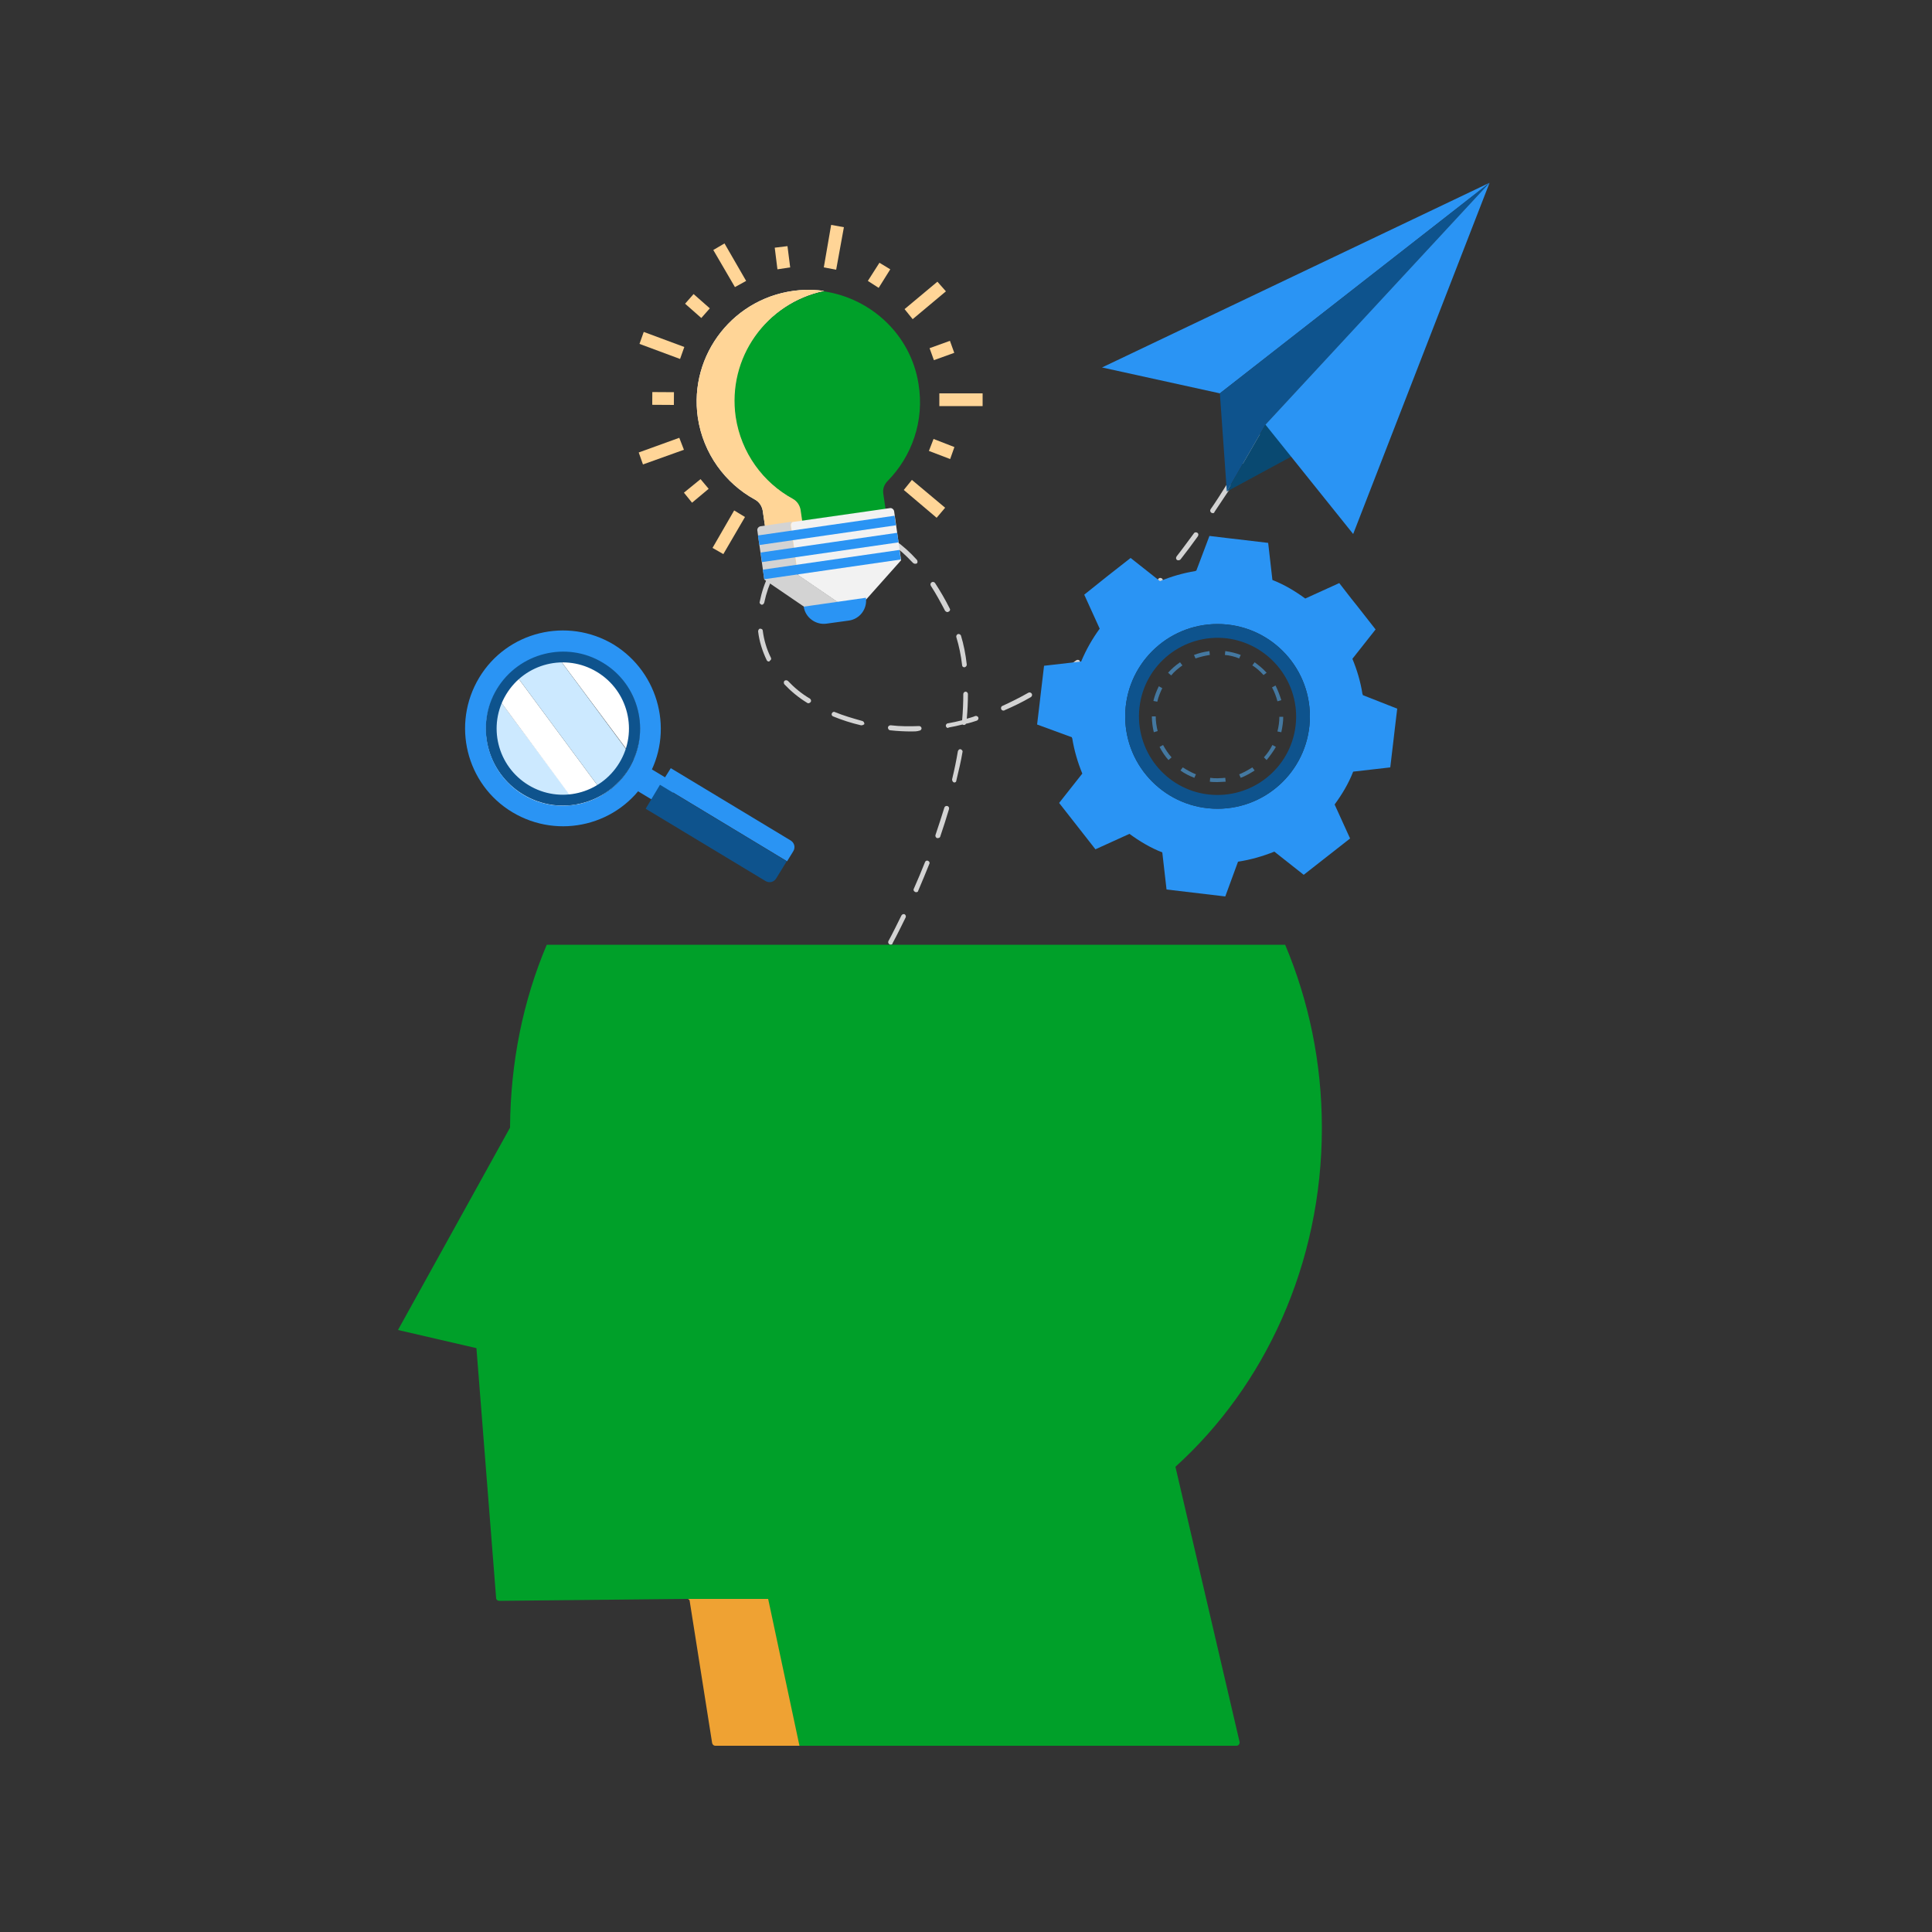 <svg xmlns="http://www.w3.org/2000/svg" xmlns:xlink="http://www.w3.org/1999/xlink" version="1.1" x="0px" y="0px" viewBox="0 0 500 500" style="enable-background:new 0 0 500 500;" xml:space="preserve">
<rect x="0" y="0" width="500" height="500" fill="#333333" stroke="none"/>
<style xmlns="http://www.w3.org/2000/svg" type="text/css">
	.st0{fill:#D3D3D3;}
	.st1{fill:#CCE9FF;}
	.st2{fill:#FFFFFF;}
	.st3{fill:#2A94F4;}
	.st4{fill:none;}
	.st5{fill:#0E538D;}
	.st6{fill:#4478A0;}
	.st7{fill:#FFD597;}
	.st8{fill:#00a029;}
	.st9{fill:#F2F2F2;}
	.st10{fill:#094971;}
	.st11{fill:#EFA233;}
</style>
<g xmlns="http://www.w3.org/2000/svg" id="BACKGROUND">
</g>
<g xmlns="http://www.w3.org/2000/svg" id="OBJECTS">
</g>
<g xmlns="http://www.w3.org/2000/svg" id="DESIGNED_BY_FREEPIK">
	<g>
		<path class="st0" d="M329.4,107c-0.1,0-0.2,0-0.3-0.1c-0.3-0.2-0.4-0.5-0.3-0.8c1.1-2.1,1.7-3.3,1.7-3.3c0.1-0.3,0.5-0.4,0.8-0.3    c0.3,0.1,0.4,0.5,0.3,0.8c0,0-0.6,1.2-1.7,3.4C329.8,106.9,329.6,107,329.4,107z"/>
		<path class="st0" d="M196.8,294.3c-0.1,0-0.3,0-0.4-0.1c-0.3-0.2-0.3-0.6-0.1-0.9c1.6-1.9,3.2-3.9,4.8-5.8    c0.2-0.3,0.6-0.3,0.9-0.1c0.3,0.2,0.3,0.6,0.1,0.9c-1.6,2-3.2,3.9-4.8,5.8C197.1,294.2,196.9,294.3,196.8,294.3z M206.2,282.5    c-0.1,0-0.3,0-0.4-0.1c-0.3-0.2-0.3-0.6-0.1-0.9c1.5-2,3-4,4.5-6c0.2-0.3,0.6-0.3,0.9-0.1c0.3,0.2,0.3,0.6,0.1,0.9    c-1.5,2-3,4.1-4.5,6.1C206.5,282.4,206.4,282.5,206.2,282.5z M215,270.3c-0.1,0-0.2,0-0.4-0.1c-0.3-0.2-0.4-0.6-0.2-0.9    c1.4-2.1,2.8-4.2,4.1-6.3c0.2-0.3,0.6-0.4,0.9-0.2c0.3,0.2,0.4,0.6,0.2,0.9c-1.3,2.1-2.7,4.2-4.2,6.3    C215.4,270.2,215.2,270.3,215,270.3z M223.1,257.6c-0.1,0-0.2,0-0.3-0.1c-0.3-0.2-0.4-0.6-0.2-0.9c1.3-2.2,2.6-4.3,3.8-6.5    c0.2-0.3,0.6-0.4,0.9-0.2c0.3,0.2,0.4,0.6,0.2,0.9c-1.2,2.2-2.5,4.3-3.8,6.5C223.5,257.5,223.3,257.6,223.1,257.6z M230.5,244.5    c-0.1,0-0.2,0-0.3-0.1c-0.3-0.2-0.4-0.5-0.3-0.8c1.2-2.2,2.3-4.5,3.4-6.7c0.2-0.3,0.5-0.4,0.8-0.3c0.3,0.2,0.4,0.5,0.3,0.8    c-1.1,2.2-2.2,4.5-3.4,6.7C231,244.4,230.7,244.5,230.5,244.5z M237.1,230.9c-0.1,0-0.2,0-0.3-0.1c-0.3-0.1-0.5-0.5-0.3-0.8    c1-2.3,2-4.6,2.9-6.9c0.1-0.3,0.5-0.5,0.8-0.3c0.3,0.1,0.5,0.5,0.3,0.8c-0.9,2.3-1.9,4.6-2.9,7    C237.6,230.8,237.3,230.9,237.1,230.9z M242.7,216.9c-0.1,0-0.1,0-0.2,0c-0.3-0.1-0.5-0.5-0.4-0.8c0.8-2.4,1.6-4.8,2.3-7.1    c0.1-0.3,0.4-0.5,0.8-0.4c0.3,0.1,0.5,0.4,0.4,0.8c-0.7,2.4-1.5,4.8-2.3,7.2C243.2,216.8,242.9,216.9,242.7,216.9z M247,202.5    c0,0-0.1,0-0.1,0c-0.3-0.1-0.5-0.4-0.5-0.8c0.6-2.5,1.1-4.9,1.5-7.3c0.1-0.3,0.4-0.6,0.7-0.5c0.3,0.1,0.6,0.4,0.5,0.7    c-0.4,2.4-1,4.9-1.6,7.4C247.5,202.3,247.3,202.5,247,202.5z M235.9,189.3c-1.8,0-3.7-0.1-5.5-0.3c-0.3,0-0.6-0.3-0.6-0.7    c0-0.3,0.3-0.6,0.7-0.6c2.5,0.3,4.9,0.3,7.4,0.2c0.3,0,0.6,0.3,0.6,0.6c0,0.3-0.3,0.6-0.6,0.6    C237.3,189.3,236.6,189.3,235.9,189.3z M245.4,188.4c-0.3,0-0.6-0.2-0.6-0.5c-0.1-0.3,0.2-0.7,0.5-0.7c1.2-0.2,2.5-0.5,3.7-0.8    c0.2-2.3,0.3-4.6,0.3-6.8c0-0.3,0.3-0.6,0.6-0.6c0,0,0,0,0,0c0.3,0,0.6,0.3,0.6,0.6c0,2.1-0.1,4.2-0.3,6.4    c0.7-0.2,1.5-0.4,2.2-0.7c0.3-0.1,0.7,0.1,0.8,0.4c0.1,0.3-0.1,0.7-0.4,0.8c-0.9,0.3-1.8,0.6-2.8,0.8c-0.1,0.2-0.4,0.4-0.6,0.3    c-0.1,0-0.2,0-0.3-0.1c-1.2,0.3-2.5,0.6-3.7,0.8C245.5,188.4,245.5,188.4,245.4,188.4z M223,187.7c-0.1,0-0.1,0-0.2,0    c-2.6-0.6-5-1.4-7.2-2.3c-0.3-0.1-0.5-0.5-0.3-0.8c0.1-0.3,0.5-0.5,0.8-0.3c2.2,0.9,4.6,1.6,7.1,2.3c0.3,0.1,0.5,0.4,0.5,0.8    C223.6,187.5,223.3,187.7,223,187.7z M259.7,183.9c-0.2,0-0.5-0.1-0.6-0.4c-0.1-0.3,0-0.7,0.3-0.8c2.2-1,4.4-2.1,6.7-3.4    c0.3-0.2,0.7-0.1,0.9,0.2c0.2,0.3,0.1,0.7-0.2,0.9c-2.2,1.3-4.5,2.4-6.8,3.4C259.9,183.9,259.8,183.9,259.7,183.9z M209.2,182    c-0.1,0-0.2,0-0.3-0.1c-2.3-1.4-4.3-3.1-5.9-4.8c-0.2-0.3-0.2-0.6,0-0.9c0.3-0.2,0.6-0.2,0.9,0c1.6,1.7,3.5,3.3,5.7,4.6    c0.3,0.2,0.4,0.6,0.2,0.9C209.6,181.9,209.4,182,209.2,182z M272.8,176.5c-0.2,0-0.4-0.1-0.5-0.3c-0.2-0.3-0.1-0.7,0.2-0.9    c2-1.4,4-2.9,6-4.4c0.3-0.2,0.7-0.2,0.9,0.1c0.2,0.3,0.2,0.7-0.1,0.9c-2,1.6-4.1,3.1-6.1,4.5C273.1,176.5,273,176.5,272.8,176.5z     M249.6,172.7c-0.3,0-0.6-0.2-0.6-0.5c-0.3-2.6-0.8-5-1.5-7.3c-0.1-0.3,0.1-0.7,0.4-0.8c0.3-0.1,0.7,0.1,0.8,0.4    c0.7,2.3,1.2,4.8,1.5,7.5C250.2,172.3,250,172.6,249.6,172.7C249.6,172.7,249.6,172.7,249.6,172.7z M199,171.2    c-0.2,0-0.5-0.1-0.6-0.4c-1.1-2.3-1.9-4.8-2.2-7.4c0-0.3,0.2-0.7,0.5-0.7c0.4,0,0.7,0.2,0.7,0.5c0.3,2.4,1,4.8,2.1,7    c0.2,0.3,0,0.7-0.3,0.8C199.2,171.1,199.1,171.2,199,171.2z M284.6,167.2c-0.2,0-0.3-0.1-0.5-0.2c-0.2-0.3-0.2-0.7,0-0.9    c1.8-1.6,3.6-3.4,5.4-5.2c0.2-0.2,0.6-0.2,0.9,0c0.2,0.2,0.2,0.6,0,0.9c-1.8,1.8-3.7,3.6-5.5,5.2    C284.9,167.1,284.8,167.2,284.6,167.2z M245.2,158.4c-0.2,0-0.4-0.1-0.6-0.3c-1.2-2.3-2.4-4.5-3.7-6.5c-0.2-0.3-0.1-0.7,0.2-0.9    c0.3-0.2,0.7-0.1,0.9,0.2c1.3,2,2.6,4.2,3.8,6.6c0.2,0.3,0,0.7-0.3,0.8C245.3,158.4,245.3,158.4,245.2,158.4z M295.3,156.5    c-0.2,0-0.3-0.1-0.4-0.2c-0.3-0.2-0.3-0.6,0-0.9c1.6-1.8,3.3-3.7,4.9-5.6c0.2-0.3,0.6-0.3,0.9-0.1c0.3,0.2,0.3,0.6,0.1,0.9    c-1.6,2-3.3,3.9-5,5.7C295.6,156.5,295.5,156.5,295.3,156.5z M197.2,156.5c0,0-0.1,0-0.1,0c-0.3-0.1-0.6-0.4-0.5-0.7    c0.5-2.5,1.3-5,2.5-7.3c0.2-0.3,0.5-0.4,0.8-0.3c0.3,0.2,0.4,0.5,0.3,0.8c-1.1,2.2-1.9,4.5-2.4,6.9    C197.7,156.3,197.4,156.5,197.2,156.5z M236.8,145.9c-0.2,0-0.3-0.1-0.5-0.2c-1.8-1.9-3.6-3.6-5.5-4.9c-0.3-0.2-0.3-0.6-0.1-0.9    c0.2-0.3,0.6-0.3,0.9-0.1c2,1.4,3.9,3.1,5.7,5.1c0.2,0.3,0.2,0.7,0,0.9C237.1,145.9,237,145.9,236.8,145.9z M305,145    c-0.1,0-0.3,0-0.4-0.1c-0.3-0.2-0.3-0.6-0.1-0.9c1.5-1.9,3-4,4.5-6c0.2-0.3,0.6-0.3,0.9-0.1c0.3,0.2,0.3,0.6,0.1,0.9    c-1.5,2.1-3,4.1-4.5,6C305.4,144.9,305.2,145,305,145z M204,143.3c-0.2,0-0.3-0.1-0.4-0.2c-0.2-0.2-0.3-0.6,0-0.9    c1.8-1.9,3.9-3.5,6.2-4.6c0.3-0.2,0.7,0,0.8,0.3c0.2,0.3,0,0.7-0.3,0.8c-2.1,1.1-4.1,2.6-5.8,4.4    C204.3,143.2,204.1,143.3,204,143.3z M224.6,137.5c-0.1,0-0.1,0-0.2,0c-1.8-0.6-3.7-0.9-5.6-0.9c0,0,0,0,0,0c-0.5,0-1.1,0-1.6,0.1    c-0.3,0-0.6-0.2-0.7-0.6c0-0.3,0.2-0.6,0.6-0.7c0.6-0.1,1.2-0.1,1.7-0.1c2,0,4,0.3,6,0.9c0.3,0.1,0.5,0.5,0.4,0.8    C225.1,137.3,224.8,137.5,224.6,137.5z M313.9,132.8c-0.1,0-0.2,0-0.4-0.1c-0.3-0.2-0.4-0.6-0.2-0.9c1.4-2,2.8-4.2,4.1-6.3    c0.2-0.3,0.6-0.4,0.9-0.2c0.3,0.2,0.4,0.6,0.2,0.9c-1.4,2.1-2.8,4.2-4.2,6.3C314.3,132.7,314.1,132.8,313.9,132.8z M322,120.1    c-0.1,0-0.2,0-0.3-0.1c-0.3-0.2-0.4-0.6-0.2-0.9c1.3-2.2,2.6-4.4,3.8-6.5c0.2-0.3,0.5-0.4,0.9-0.2c0.3,0.2,0.4,0.6,0.2,0.9    c-1.2,2.2-2.5,4.4-3.8,6.5C322.4,120,322.2,120.1,322,120.1z"/>
	</g>
	<path id="XMLID_779_" class="st1" d="M125.9,185.8c-1.6,10.9,5.9,21,16.8,22.6c2.3,0.3,4.5,0.3,6.7-0.2L128,179.5   C127,181.4,126.3,183.5,125.9,185.8z"/>
	<path id="XMLID_772_" class="st2" d="M128,179.5l21.3,28.8c2.5-0.5,4.9-1.4,7-2.8l-23.6-31.9C130.8,175.2,129.2,177.2,128,179.5z"/>
	<path id="XMLID_627_" class="st2" d="M164,196.4c0.6-1.5,1.1-3.1,1.3-4.7c1.6-10.9-5.9-21-16.8-22.6c-1.7-0.2-3.3-0.3-4.9-0.1   L164,196.4z"/>
	<path id="XMLID_131_" class="st1" d="M132.7,173.6l23.6,31.9c3.4-2.2,6-5.3,7.6-9.1L143.6,169C139.5,169.4,135.8,171,132.7,173.6z"/>
	
		<rect id="XMLID_129_" x="166.9" y="200" transform="matrix(0.517 -0.856 0.856 0.517 -92.417 244.214)" class="st3" width="6.7" height="8"/>
	<g id="XMLID_583_">
		<g id="XMLID_657_">
			<path class="st4" d="M154.5,173.9c-8.1-4.9-18.6-2.3-23.5,5.8c-4.9,8.1-2.3,18.6,5.8,23.5c8.1,4.9,18.6,2.3,23.5-5.8     C165.2,189.3,162.6,178.8,154.5,173.9z"/>
		</g>
		<path id="XMLID_879_" class="st5" d="M156,171.4c-9.4-5.7-21.7-2.7-27.4,6.8c-5.7,9.4-2.7,21.7,6.8,27.4    c9.4,5.7,21.7,2.7,27.4-6.8C168.5,189.4,165.4,177.1,156,171.4z M160.3,197.4c-4.9,8.1-15.4,10.7-23.5,5.8    c-8.1-4.9-10.7-15.4-5.8-23.5c4.9-8.1,15.4-10.7,23.5-5.8C162.6,178.8,165.2,189.3,160.3,197.4z"/>
		<path id="XMLID_882_" class="st3" d="M158.8,166.8c-12-7.2-27.6-3.4-34.8,8.6c-7.2,12-3.4,27.6,8.6,34.8c12,7.2,27.6,3.4,34.8-8.6    C174.6,189.7,170.7,174.1,158.8,166.8z M162.8,198.9c-5.7,9.4-18,12.5-27.4,6.8c-9.4-5.7-12.5-18-6.8-27.4    c5.7-9.4,18-12.5,27.4-6.8C165.4,177.1,168.5,189.4,162.8,198.9z"/>
	</g>
	<path id="XMLID_124_" class="st3" d="M170.9,203.1l32.8,19.8l1.6-2.6c0.6-1,0.3-2.2-0.7-2.8l-31-18.7L170.9,203.1z"/>
	<path id="XMLID_123_" class="st5" d="M167.1,209.3l31,18.7c1,0.6,2.2,0.3,2.8-0.7l2.7-4.4l-32.8-19.8L167.1,209.3z"/>
	<g id="XMLID_216_">
		<g id="XMLID_385_">
			<g id="XMLID_775_">
				<path class="st4" d="M317.5,165.2c-11.1-1.3-21.3,6.6-22.6,17.8c-1.3,11.1,6.6,21.3,17.8,22.6c11.1,1.3,21.3-6.6,22.6-17.8      C336.6,176.7,328.6,166.6,317.5,165.2z"/>
			</g>
			<path id="XMLID_791_" class="st3" d="M352.7,179.9c0-0.1,0-0.2-0.1-0.3c0,0,0,0,0,0c-0.5-3.2-1.4-6.2-2.6-9.1l6-7.6l-4.7-6     l-1.6-2l-3.1-4l-8.8,4c-2.6-1.9-5.4-3.6-8.5-4.8l-1.1-9.6l-7.6-0.9l-2.6-0.3l-5-0.6l-2.3,6.1l-1.1,2.9c-0.1,0-0.2,0-0.3,0.1     c0,0,0,0,0,0c-3.1,0.5-6.2,1.4-9.1,2.6l-7.6-6l-6,4.7l-3,2.4l-3,2.4v0l4,8.8c0,0,0,0,0,0l0,0c-1.9,2.6-3.5,5.4-4.8,8.5l-9.6,1.1     l-0.9,7.6l-0.3,2.6l-0.6,5l9,3.3c0,0.1,0,0.2,0.1,0.3c0,0,0,0,0,0c0.5,3.1,1.4,6.2,2.6,9.1l-6,7.6l4.7,6l4.7,6l8.8-4     c2.6,1.9,5.4,3.6,8.5,4.8l1.1,9.6l7.6,0.9l7.6,0.9l3.3-9c3.3-0.5,6.4-1.4,9.4-2.6l7.6,6l6-4.7l6-4.7l-4-8.8     c1.9-2.6,3.6-5.4,4.8-8.5l9.6-1.1l0.9-7.6l0.3-2.6l0.6-5L352.7,179.9z M315.1,209.3c-13.2,0-23.9-10.7-23.9-23.9     c0-13.2,10.7-23.9,23.9-23.9c13.2,0,23.9,10.7,23.9,23.9C339,198.6,328.3,209.3,315.1,209.3z"/>
			<path id="XMLID_799_" class="st5" d="M315.1,161.5c-13.2,0-23.9,10.7-23.9,23.9c0,13.2,10.7,23.9,23.9,23.9     c13.2,0,23.9-10.7,23.9-23.9C339,172.2,328.3,161.5,315.1,161.5z M335.3,187.8c-1.3,11.1-11.4,19.1-22.6,17.8     c-11.1-1.3-19.1-11.4-17.8-22.6c1.3-11.1,11.4-19.1,22.6-17.8C328.6,166.6,336.6,176.7,335.3,187.8z"/>
		</g>
		<g id="XMLID_52_">
			<path id="XMLID_176_" class="st6" d="M315.1,202.4c-0.7,0-1.4,0-2-0.1l0.1-1c1.3,0.2,2.6,0.1,3.9,0l0.1,1     C316.5,202.3,315.8,202.4,315.1,202.4z M309.1,201.3c-1.3-0.5-2.5-1.1-3.6-1.9l0.6-0.8c1.1,0.7,2.2,1.3,3.4,1.8L309.1,201.3z      M321.1,201.3l-0.4-0.9c1.2-0.5,2.3-1.1,3.4-1.8l0.6,0.8C323.6,200.1,322.4,200.8,321.1,201.3z M302.4,196.7     c-0.9-1-1.7-2.2-2.3-3.4l0.9-0.5c0.6,1.1,1.3,2.2,2.2,3.2L302.4,196.7z M327.8,196.7l-0.7-0.7c0.9-1,1.6-2,2.2-3.2l0.9,0.5     C329.5,194.5,328.7,195.6,327.8,196.7z M298.6,189.5c-0.3-1.3-0.5-2.7-0.5-4.1l1,0c0,1.3,0.2,2.6,0.5,3.8L298.6,189.5z      M331.6,189.5l-1-0.2c0.3-1.2,0.5-2.5,0.5-3.8l0.7,0l0.3,0C332.1,186.8,331.9,188.1,331.6,189.5z M299.5,181.6l-1-0.2     c0.3-1.3,0.8-2.6,1.4-3.8l0.9,0.5C300.3,179.1,299.8,180.3,299.5,181.6z M330.6,181.5c-0.3-1.2-0.8-2.5-1.4-3.6l0.9-0.5     c0.6,1.2,1.1,2.5,1.5,3.8L330.6,181.5z M303.1,174.8l-0.8-0.7c0.9-1,1.9-1.9,3.1-2.7l0.6,0.8C304.9,173,303.9,173.8,303.1,174.8z      M327,174.7c-0.9-1-1.8-1.8-2.9-2.5l0.6-0.8c1.1,0.8,2.2,1.7,3.1,2.7L327,174.7z M309.4,170.4l-0.4-0.9c1.3-0.5,2.6-0.8,4-1     l0.1,1C311.8,169.7,310.6,170,309.4,170.4z M320.7,170.4c-1.2-0.5-2.5-0.8-3.7-0.9l0.1-1c1.4,0.2,2.7,0.5,4,1L320.7,170.4z"/>
		</g>
	</g>
	<g id="XMLID_62_">
		<g id="XMLID_63_">
			<g id="XMLID_93_">
				<polygon id="XMLID_94_" class="st7" points="183.7,79.8 179.5,76.1 177.3,78.6 177.3,78.6 181.5,82.3     "/>
			</g>
			<g id="XMLID_91_">
				<polygon id="XMLID_92_" class="st7" points="176,92.9 177.1,89.8 166.6,85.9 166.6,85.9 165.5,89     "/>
			</g>
			<g id="XMLID_89_">
				
					<rect id="XMLID_90_" x="169.9" y="100.3" transform="matrix(6.081214e-03 -1 1 6.081214e-03 67.465 274.055)" class="st7" width="3.3" height="5.6"/>
			</g>
			<g id="XMLID_87_">
				<polygon id="XMLID_88_" class="st7" points="177,116.4 175.8,113.3 165.3,117.1 165.3,117.1 166.4,120.2     "/>
			</g>
			<g id="XMLID_85_">
				<polygon id="XMLID_86_" class="st7" points="183.4,126.5 181.3,124 177,127.5 177,127.5 179.1,130.1 179.1,130.1     "/>
			</g>
			<g id="XMLID_83_">
				<polygon id="XMLID_84_" class="st7" points="187.2,143.4 192.8,133.8 190,132.1 184.4,141.8 184.4,141.8     "/>
			</g>
			<g id="XMLID_81_">
				<polygon id="XMLID_82_" class="st7" points="242.4,134 244.6,131.4 236,124.2 233.9,126.8 242.4,134     "/>
			</g>
			<g id="XMLID_79_">
				<polygon id="XMLID_80_" class="st7" points="245.9,118.8 247,115.7 241.6,113.6 240.4,116.7 240.4,116.7 245.9,118.8     "/>
			</g>
			<g id="XMLID_77_">
				<polygon id="XMLID_78_" class="st7" points="254.3,105.1 254.3,101.8 254.3,101.8 243.1,101.8 243.1,105.1     "/>
			</g>
			<g id="XMLID_75_">
				
					<rect id="XMLID_76_" x="240.9" y="89.1" transform="matrix(0.941 -0.339 0.339 0.941 -16.318 87.928)" class="st7" width="5.6" height="3.3"/>
			</g>
			<g id="XMLID_72_">
				<polygon id="XMLID_73_" class="st7" points="244.8,75.4 242.6,72.9 234.1,80 236.2,82.6 244.8,75.4     "/>
			</g>
			<g id="XMLID_70_">
				<polygon id="XMLID_71_" class="st7" points="227.4,74.5 230.4,69.7 227.6,68 227.6,68 224.6,72.7     "/>
			</g>
			<g id="XMLID_68_">
				<polygon id="XMLID_69_" class="st7" points="216.4,69.8 218.4,58.8 215.1,58.2 215.1,58.2 213.2,69.2     "/>
			</g>
			<g id="XMLID_66_">
				<polygon id="XMLID_67_" class="st7" points="204.5,69.2 203.8,63.7 203.8,63.7 200.5,64.1 201.2,69.7     "/>
			</g>
			<g id="XMLID_64_">
				<polygon id="XMLID_65_" class="st7" points="193.1,72.7 187.5,63 187.5,63 184.6,64.7 184.6,64.7 190.2,74.3     "/>
			</g>
		</g>
	</g>
	<path id="XMLID_57_" class="st2" d="M190.5,107.9c1.4,9.4,7.1,17,14.8,21.2c1.1,0.6,1.8,1.7,2,2.9l2.2,15.1l-9.7,1.4l-2.4-16.3   c-0.2-1.2-0.9-2.3-2-2.9c-7.7-4.2-13.4-11.9-14.8-21.2c-2.4-16.4,9.5-31.6,26.3-33c2.2-0.2,4.3-0.1,6.4,0.2   C198.4,78.4,188.3,92.6,190.5,107.9z"/>
	<path id="XMLID_127_" class="st7" d="M190.5,107.9c1.4,9.4,7.1,17,14.8,21.2c1.1,0.6,1.8,1.7,2,2.9l2.2,15.1l-9.7,1.4l-2.4-16.3   c-0.2-1.2-0.9-2.3-2-2.9c-7.7-4.2-13.4-11.9-14.8-21.2c-2.4-16.4,9.5-31.6,26.3-33c2.2-0.2,4.3-0.1,6.4,0.2   C198.4,78.4,188.3,92.6,190.5,107.9z"/>
	<path id="XMLID_56_" class="st8" d="M237.7,99.3c1.6,9.6-1.7,18.8-8,25.2c-0.9,0.9-1.3,2.1-1.1,3.3L231,144l-21.6,3.1l-2.2-15.1   c-0.2-1.2-0.9-2.3-2-2.9c-7.7-4.2-13.4-11.9-14.8-21.2c-2.2-15.3,7.9-29.4,22.8-32.5C225.5,77.2,235.7,86.7,237.7,99.3z"/>
	<path id="XMLID_607_" class="st0" d="M206.4,148.7l-1.8-12.7c-0.1-0.4,0.1-0.7,0.4-1l-8.2,1.2c-0.5,0.1-0.9,0.6-0.8,1.1l1.8,12.7   l10.7,7.3l15.5-2.2l0.1-0.1l-7,1L206.4,148.7z"/>
	<path id="XMLID_609_" class="st9" d="M231.4,132.3c-0.1-0.5-0.6-0.9-1.1-0.8l-25.2,3.6c-0.3,0.2-0.5,0.6-0.4,1l1.8,12.7l10.7,7.3   l7-1l9-10.1L231.4,132.3z"/>
	<path id="XMLID_46_" class="st3" d="M219.7,160.6l-5.8,0.8c-2.8,0.4-5.5-1.6-5.9-4.4l0,0l16.1-2.3l0,0   C224.5,157.6,222.5,160.2,219.7,160.6z"/>
	
		<rect id="XMLID_45_" x="196.2" y="136.2" transform="matrix(-0.99 0.143 -0.143 -0.99 445.576 242.726)" class="st3" width="35.7" height="2.5"/>
	
		<rect id="XMLID_44_" x="196.8" y="140.6" transform="matrix(-0.99 0.143 -0.143 -0.99 447.481 251.415)" class="st3" width="35.7" height="2.5"/>
	
		<rect id="XMLID_43_" x="197.5" y="145" transform="matrix(-0.99 0.143 -0.143 -0.99 449.386 260.106)" class="st3" width="35.7" height="2.5"/>
	<polygon class="st3" points="315.7,101.8 285.2,95.1 385.5,47.3  "/>
	<polygon class="st5" points="315.7,101.8 317.5,127.2 327.5,109.9 385.5,47.3  "/>
	<polygon class="st10" points="317.5,127.2 335.6,117.4 327.5,109.9  "/>
	<polygon class="st3" points="327.5,109.9 350.2,138.2 385.5,47.3  "/>
	<path id="XMLID_230_" class="st8" d="M304.2,379.6c23.1-20.9,37.9-52.4,37.9-87.7c0-16.9-3.4-32.9-9.5-47.4H141.5   c-6.1,14.4-9.4,30.4-9.5,47.3c0,0.1,0,0.1-0.1,0.2l-28.9,52.2l20.3,4.7l5.1,64.7c0,0.4,0.4,0.7,0.8,0.7l48.4-0.5c0.1,0,0.2,0,0.3,0   h20.8l8.1,38H320c0.5,0,0.9-0.5,0.8-1L304.2,379.6L304.2,379.6z"/>
	<path id="XMLID_556_" class="st11" d="M178,413.8c0.3,0.1,0.5,0.3,0.5,0.6l5.8,36.7c0.1,0.4,0.4,0.7,0.8,0.7h21.8l-8.1-38H178z"/>
</g>
</svg>